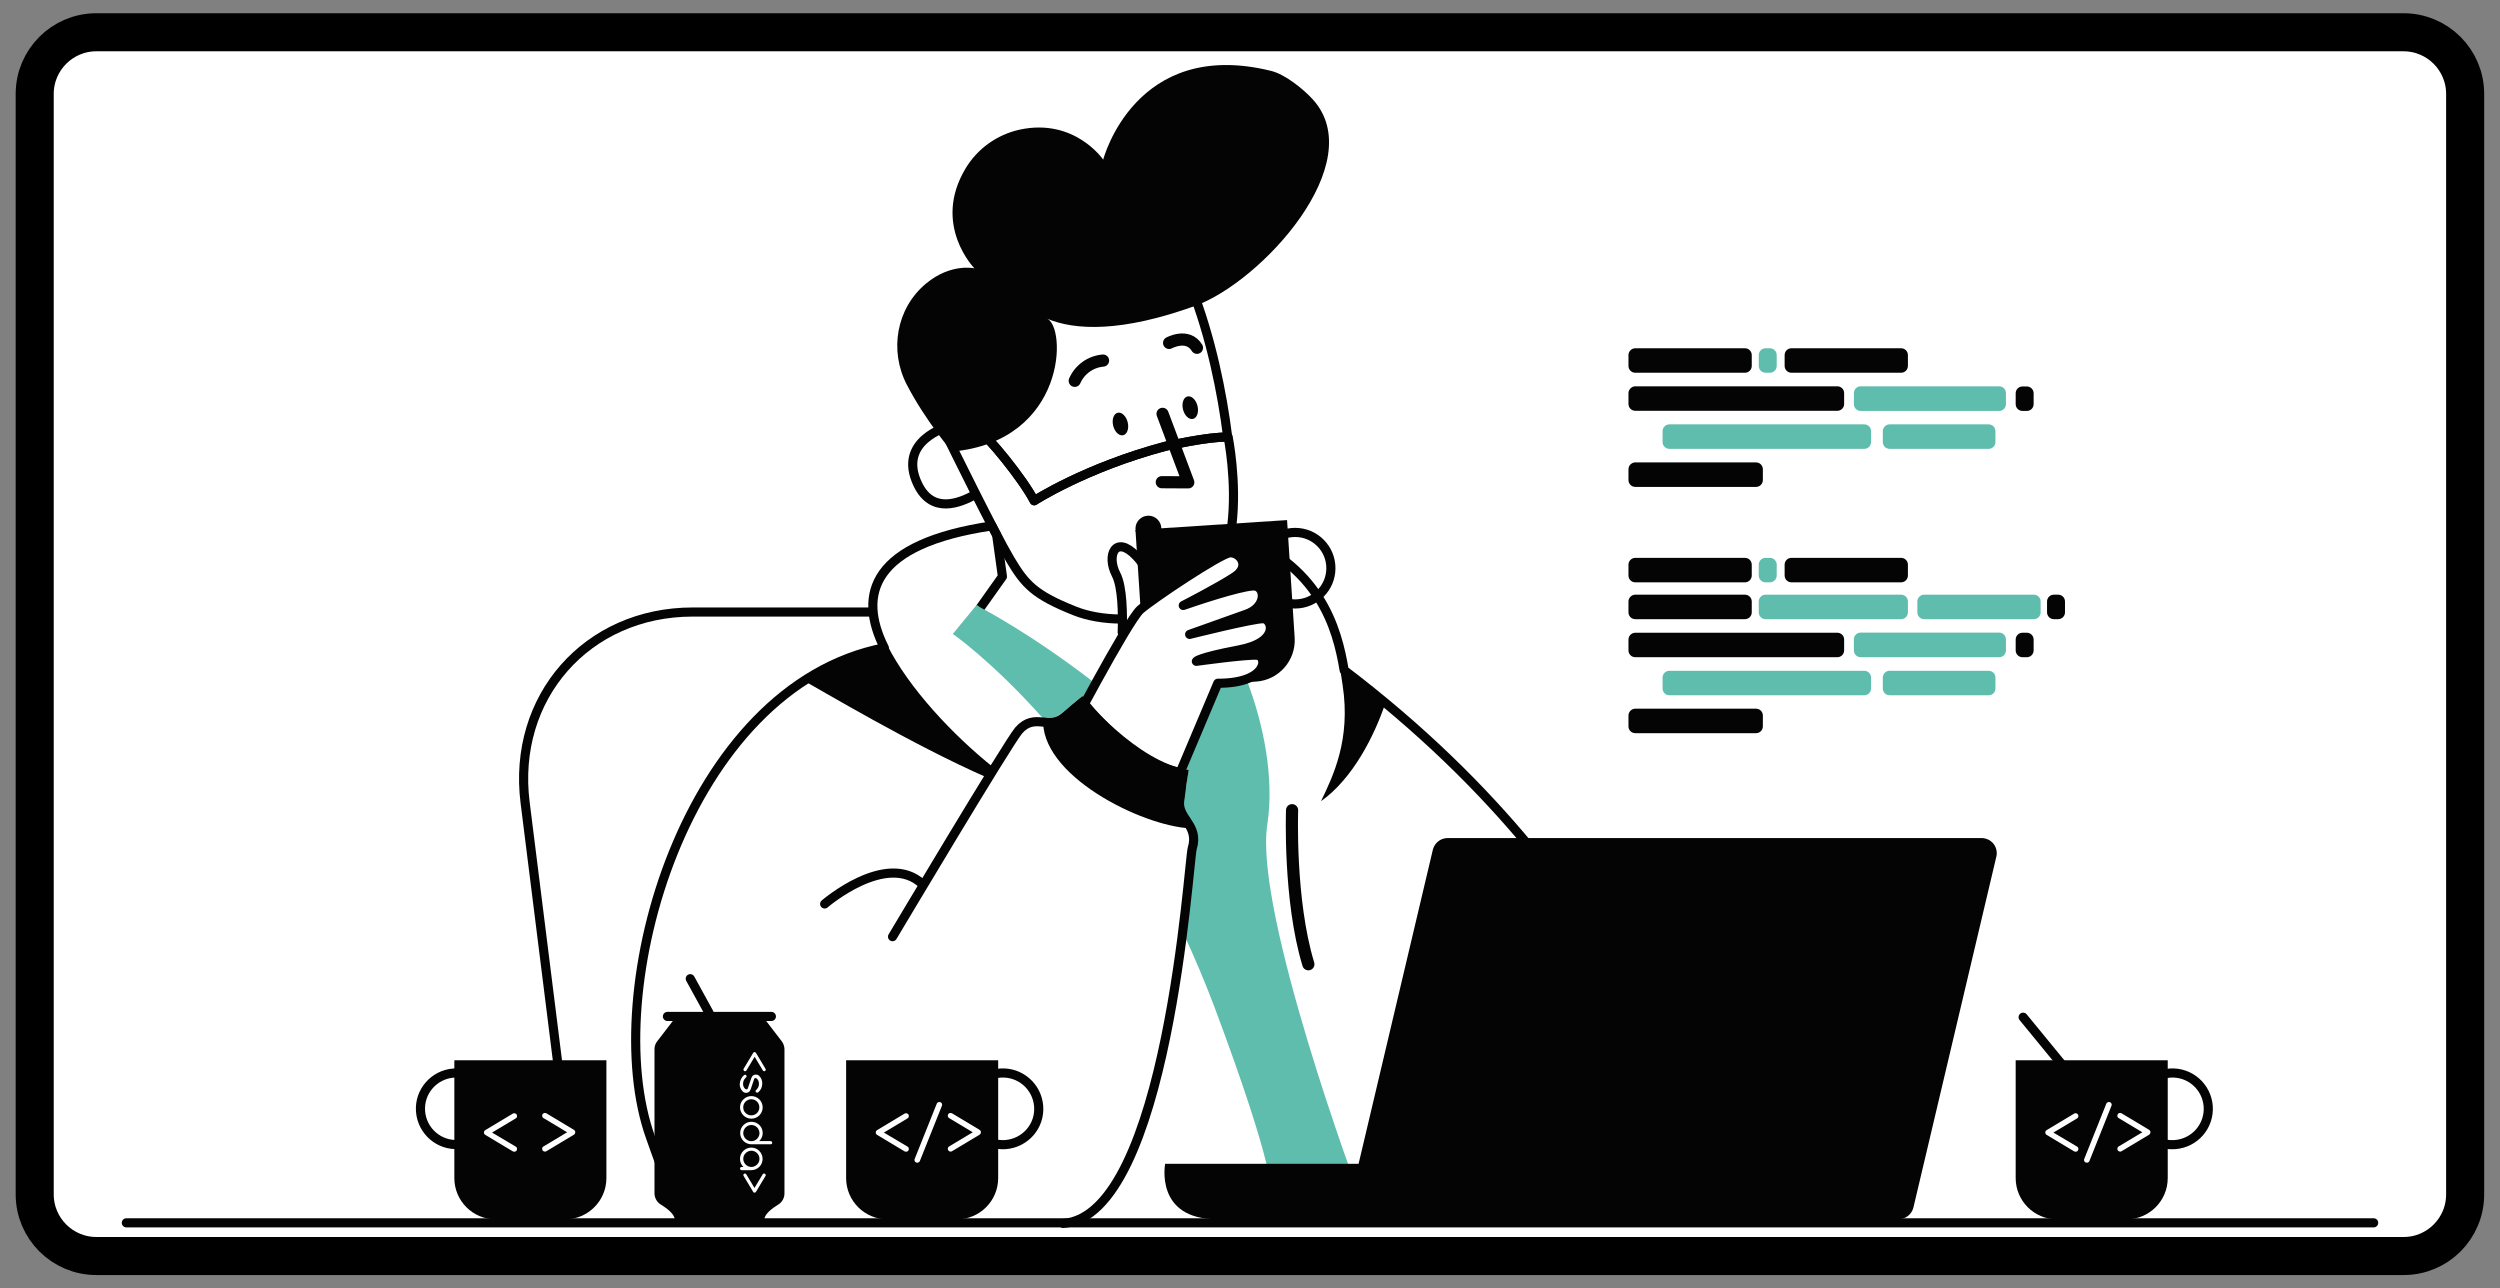 <?xml version="1.0" encoding="utf-8"?>
<!-- Generator: Adobe Illustrator 26.3.1, SVG Export Plug-In . SVG Version: 6.00 Build 0)  -->
<svg version="1.1" id="Layer_1" xmlns="http://www.w3.org/2000/svg" xmlns:xlink="http://www.w3.org/1999/xlink" x="0px" y="0px"
	 viewBox="0 0 1642.5 846.5" style="enable-background:new 0 0 1642.5 846.5;" xml:space="preserve">
<rect x="0" y="0" width="1642.5" height="846.5" fill="#808080" stroke="none"/>
<style type="text/css">
	.st0{fill:#FFFFFF;}
	.st1{fill:none;stroke:#040404;stroke-width:6;stroke-linecap:round;stroke-linejoin:round;}
	.st2{fill:#5EBDAD;}
	.st3{fill:none;stroke:#040404;stroke-width:8;stroke-linecap:round;stroke-linejoin:round;}
	.st4{fill:#040404;}
	.st5{fill:none;stroke:#000000;stroke-width:25;stroke-miterlimit:10;}
</style>
<g id="Layer_2_00000108994310273616431700000014432931400460104372_">
	<g id="outline_00000074444336114051252110000018372610223545308598_">
		<g id="developer_00000075158716893924569740000017152202939837019549_">
			<path id="chair_00000139979483316026851330000017624271554741011611_" class="st0" d="M367,702.9l-22-175.6
				c-8.7-69.1,40.6-125.2,110.1-125.2h116.3"/>
			<g id="body_00000065052261524108793230000008309916730541787547_">
				<path id="hoodie_00000109711796014952270460000012947506266499440062_" class="st0" d="M644.2,399.1l14.4-20.3l-3.8-27.3
					c-1-1.9-2.1-3.9-3.1-6c-78.8,11.7-88.4,44.8-70.7,80.1C450.2,451.1,393.3,651.8,427.3,747c9.7,27.1,17.5,54.1,46.3,54.4"/>
				<g id="tshirt_00000016755322075535290990000015207930561967190158_">
					<path class="st0" d="M685.3,472c0-0.2,0-0.3,0-0.5c4.3,0.4,8.4,0.4,12.4-3c9.9-8.6,13.4-11.2,13.4-11.2s0.9,1.1,2.5,2.9
						c2-3.6,4-7.4,6.1-11.1c-42.8-33.2-75.6-50-75.6-50l-2.4-1.7L626,416.5C626,416.5,651.6,434.2,685.3,472z"/>
					<path class="st0" d="M892.4,783.5c0,0-68.6-184.4-59.8-241.6c4.8-31.2-2.7-66.5-13-93.8l-19.6,1.3L776.4,505
						c1.5,0.4,3.1,0.7,4.6,0.9c0,0-0.9,5.8-3.1,19.3c-1.5,8.9,1.1,9.9,3.1,16.1c2.6,4.2,4.6,8.9,2.4,16.1c-0.7,2.4-2.4,24.7-6.3,55
						c7.2,15.3,14.1,31.5,20.6,48.7c41.6,110.9,37.3,123,37.3,123L892.4,783.5z"/>
				</g>
				<path id="hoodie-2_00000113323599260541134690000012856898625012648892_" class="st0" d="M1124.6,800
					c-4.9-32.5-40.1-206.8-241.5-359.7c-4.5-27.3-15.9-70.3-74.6-90.4"/>
				<path id="string_00000028312394400508121680000002550330560995559568_" class="st0" d="M848.9,532.3c0,0-2.2,58.9,10.7,101.2"/>
				<path id="stripe_00000098203216931794057440000012868106894525051798_" class="st0" d="M880.5,439.6c0.6,3.8,1.1,7.4,1.6,10.5
					c5.5,35.9-6.3,59.8-14.2,76.3c21-14.9,35.2-43.2,42.4-64.8C901.7,454.7,889.9,446.6,880.5,439.6z"/>
				<path id="stripe_II_00000085940036760427402640000009019817517437703603_" class="st0" d="M583,424c-14.7,3-38.9,10.3-56.4,22.4
					c12.2,6.6,72.5,42.8,121.8,64.4c0.4-0.2,3.1-4.7,4.4-6.5C625.7,482.7,597,451.8,583,424z"/>
			</g>
			<g id="head_00000047049335436912488650000003765352686002324381_">
				<path id="ear_00000178197939420784610540000003411551269769026992_" class="st0" d="M622.8,280.3c0,0-33.5,9.1-19.9,37.7
					c9.4,19.8,27.3,12.8,38,6.8"/>
				<path id="face_00000061431959541718425320000014986479682183578765_" class="st0" d="M631.7,285.7l10.5-3.5
					c6.9,4.2,29.9,32.7,37.2,46.8c0,0,33.6-21.8,86.2-35.8c0,0,28.6-6.5,41-6c-3.6-28.9-11-65.8-24-98.7c-19.3-49-79.1-30-87.8-27.1
					c-93.3,31.7-63.3,124.1-63.3,124.1L631.7,285.7z"/>
				<path id="beard_00000125578611225842343580000006196915032158372287_" class="st0" d="M736.7,406.7c-11.2,0-21.9-1.9-30.3-5.2
					c-27.2-10.8-33-17.7-42.8-34.1c-9.8-16.4-40.4-78.8-40.4-78.8l19.1-6.4c6.9,4.2,29.9,32.7,37.2,46.8c0,0,33.6-21.8,86.2-35.8
					c0,0,28.9-6.6,41.2-6c0,0,5.9,29.4,2.4,58.1"/>
				<path id="hair_00000074432004622449111710000008667176036534463414_" class="st0" d="M625.5,296.7c0,0-17.3-20-29.7-43.9
					c-11.7-22.5-6.9-50.3,12.6-66.5c16.3-13.6,31.8-10,31.8-10s-28-28.5-5.9-65.5c7.8-13.1,20.7-22.3,35.5-25.6
					c36.3-7.9,55,19.7,55,19.7s20.8-80.5,110.4-58.3c9,2.2,21,11.8,27.2,18.6c38.1,41.6-33.7,120.1-77.3,135.8
					c-47.9,17.3-78.8,16.3-97.6,8.2C700.9,213.4,701.4,289.8,625.5,296.7z"/>
				<polyline id="nose_00000102537211503295278580000005434119766405438625_" class="st0" points="763.8,271.9 780.7,316.9
					763.3,316.8 				"/>
				<circle id="mouth_00000010999016353818943720000002319695783987565465_" class="st0" cx="754.5" cy="347.3" r="8.5"/>

					<ellipse id="eye_II_00000093170269946930331800000016855847541962170762_" transform="matrix(0.97 -0.243 0.243 0.97 -41.716 197.716)" class="st0" cx="782" cy="268.2" rx="4.9" ry="7.6"/>

					<ellipse id="eye_00000099646987568142932150000005341393994148640702_" transform="matrix(0.97 -0.243 0.243 0.97 -45.663 186.903)" class="st0" cx="736.1" cy="278.9" rx="4.9" ry="7.6"/>
				<path id="brow_II_00000174588993142062424000000007199600397425862315_" class="st0" d="M706.1,250.2
					c3.3-7.5,10.4-12.6,18.6-13.3"/>
				<path id="brow_00000011720772423999834200000004077631293772734908_" class="st0" d="M768.1,225.3c0,0,12.3-6.7,18.3,3.2"/>
			</g>
			<path id="laptop_00000102532161209796880750000000181428142202364590_" class="st0" d="M1301.9,550.6H951.1
				c-4.6,0-8.6,3.2-9.7,7.6l-48.8,206.4H765.5c0,0-7,36.4,34,36.4h447.9c4.6,0,8.6-3.2,9.7-7.6l54.5-230.6c1.3-5.3-2-10.7-7.4-11.9
				C1303.5,550.7,1302.7,550.6,1301.9,550.6z"/>
			<g id="code_lines_00000176007663368812322800000002980737940764749449_">
				<path class="st0" d="M1160,228.8h2.8c2.5,0,4.5,2,4.5,4.5v7.1c0,2.5-2,4.5-4.5,4.5h-2.8c-2.5,0-4.5-2-4.5-4.5v-7.1
					C1155.5,230.8,1157.5,228.8,1160,228.8z"/>
				<path class="st0" d="M1074.4,228.8h72c2.5,0,4.5,2,4.5,4.5v7.1c0,2.5-2,4.5-4.5,4.5h-72c-2.5,0-4.5-2-4.5-4.5v-7.1
					C1069.9,230.8,1072,228.8,1074.4,228.8z"/>
				<path class="st0" d="M1074.4,303.8h79.3c2.5,0,4.5,2,4.5,4.5v7.1c0,2.5-2,4.5-4.5,4.5h-79.3c-2.5,0-4.5-2-4.5-4.5v-7.1
					C1069.9,305.8,1072,303.8,1074.4,303.8z"/>
				<path class="st0" d="M1096.8,278.8h128c2.5,0,4.5,2,4.5,4.5v7.1c0,2.5-2,4.5-4.5,4.5h-128c-2.5,0-4.5-2-4.5-4.5v-7.1
					C1092.3,280.9,1094.3,278.8,1096.8,278.8z"/>
				<path class="st0" d="M1241.5,278.8h65c2.5,0,4.5,2,4.5,4.5v7.1c0,2.5-2,4.5-4.5,4.5h-65c-2.5,0-4.5-2-4.5-4.5v-7.1
					C1237,280.9,1239,278.8,1241.5,278.8z"/>
				<path class="st0" d="M1328.8,253.9h2.8c2.5,0,4.5,2,4.5,4.5v7.1c0,2.5-2,4.5-4.5,4.5h-2.8c-2.5,0-4.5-2-4.5-4.5v-7.1
					C1324.3,255.9,1326.3,253.9,1328.8,253.9z"/>
				<path class="st0" d="M1074.4,253.8h132.7c2.5,0,4.5,2,4.5,4.5v7.1c0,2.5-2,4.5-4.5,4.5h-132.7c-2.5,0-4.5-2-4.5-4.5v-7.1
					C1069.9,255.9,1072,253.8,1074.4,253.8z"/>
				<path class="st0" d="M1177,228.8h72c2.5,0,4.5,2,4.5,4.5v7.1c0,2.5-2,4.5-4.5,4.5h-72c-2.5,0-4.5-2-4.5-4.5v-7.1
					C1172.5,230.8,1174.5,228.8,1177,228.8z"/>
				<path class="st0" d="M1222.5,253.8h90.9c2.5,0,4.5,2,4.5,4.5v7.2c0,2.5-2,4.5-4.5,4.5h-90.9c-2.5,0-4.5-2-4.5-4.5v-7.2
					C1218,255.8,1220,253.8,1222.5,253.8z"/>
			</g>
			<g id="code_lines-2_00000057135200693171487200000007713156253421710985_">
				<path class="st0" d="M1074.4,390.7h72c2.5,0,4.5,2,4.5,4.5v7.1c0,2.5-2,4.5-4.5,4.5h-72c-2.5,0-4.5-2-4.5-4.5v-7.1
					C1069.9,392.7,1072,390.7,1074.4,390.7z"/>
				<path class="st0" d="M1074.4,465.6h79.3c2.5,0,4.5,2,4.5,4.5v7.1c0,2.5-2,4.5-4.5,4.5h-79.3c-2.5,0-4.5-2-4.5-4.5v-7.1
					C1069.9,467.6,1072,465.6,1074.4,465.6z"/>
				<path class="st0" d="M1096.8,440.7h128c2.5,0,4.5,2,4.5,4.5v7.1c0,2.5-2,4.5-4.5,4.5h-128c-2.5,0-4.5-2-4.5-4.5v-7.1
					C1092.3,442.7,1094.3,440.7,1096.8,440.7z"/>
				<path class="st0" d="M1241.5,440.7h65c2.5,0,4.5,2,4.5,4.5v7.1c0,2.5-2,4.5-4.5,4.5h-65c-2.5,0-4.5-2-4.5-4.5v-7.1
					C1237,442.7,1239,440.7,1241.5,440.7z"/>
				<path class="st0" d="M1328.8,415.7h2.8c2.5,0,4.5,2,4.5,4.5v7.1c0,2.5-2,4.5-4.5,4.5h-2.8c-2.5,0-4.5-2-4.5-4.5v-7.1
					C1324.3,417.7,1326.3,415.7,1328.8,415.7z"/>
				<path class="st0" d="M1349.4,390.7h2.8c2.5,0,4.5,2,4.5,4.5v7.1c0,2.5-2,4.5-4.5,4.5h-2.8c-2.5,0-4.5-2-4.5-4.5v-7.1
					C1344.9,392.7,1346.9,390.7,1349.4,390.7z"/>
				<path class="st0" d="M1074.4,415.7h132.7c2.5,0,4.5,2,4.5,4.5v7.1c0,2.5-2,4.5-4.5,4.5h-132.7c-2.5,0-4.5-2-4.5-4.5v-7.1
					C1069.9,417.7,1072,415.7,1074.4,415.7z"/>
				<path class="st0" d="M1160,390.7h89c2.5,0,4.5,2,4.5,4.5v7.1c0,2.5-2,4.5-4.5,4.5h-89c-2.5,0-4.5-2-4.5-4.5v-7.1
					C1155.5,392.7,1157.5,390.7,1160,390.7z"/>
				<path class="st0" d="M1264.2,390.7h72c2.5,0,4.5,2,4.5,4.5v7.1c0,2.5-2,4.5-4.5,4.5h-72c-2.5,0-4.5-2-4.5-4.5v-7.1
					C1259.7,392.7,1261.7,390.7,1264.2,390.7z"/>
				<path class="st0" d="M1160,366.5h2.8c2.5,0,4.5,2,4.5,4.5v7.1c0,2.5-2,4.5-4.5,4.5h-2.8c-2.5,0-4.5-2-4.5-4.5V371
					C1155.5,368.5,1157.5,366.5,1160,366.5z"/>
				<path class="st0" d="M1074.4,366.5h72c2.5,0,4.5,2,4.5,4.5v7.1c0,2.5-2,4.5-4.5,4.5h-72c-2.5,0-4.5-2-4.5-4.5V371
					C1069.9,368.5,1072,366.5,1074.4,366.5z"/>
				<path class="st0" d="M1177,366.5h72c2.5,0,4.5,2,4.5,4.5v7.1c0,2.5-2,4.5-4.5,4.5h-72c-2.5,0-4.5-2-4.5-4.5V371
					C1172.5,368.5,1174.5,366.5,1177,366.5z"/>
				<path class="st0" d="M1222.5,415.6h90.9c2.5,0,4.5,2,4.5,4.5v7.2c0,2.5-2,4.5-4.5,4.5h-90.9c-2.5,0-4.5-2-4.5-4.5v-7.2
					C1218,417.6,1220,415.6,1222.5,415.6z"/>
			</g>
			<g id="mug_00000113327632216060257040000010849047724417075871_">
				<path id="handle_00000139256335220386502830000008380965709708796070_" class="st0" d="M1419.5,706.3c2-0.7,4-1.1,6.1-1.3
					c13-0.9,24.2,8.8,25.2,21.8c0.9,13-8.8,24.2-21.8,25.2c-1.8,0.1-3.6,0.1-5.3-0.2"/>

					<line id="spoon_00000001660751525785292880000002632785746046977664_" class="st0" x1="1362.8" y1="709.3" x2="1329.2" y2="668.3"/>
				<path id="mug-2_00000054964393370240352980000000146639582937558932_" class="st0" d="M1324.3,696.6V774
					c0,14.9,12.1,27.1,27.1,27.1h45.7c14.9,0,27.1-12.1,27.1-27.1v-77.4H1324.3z M1364.6,753.3c0.6,0.3,0.9,0.9,0.9,1.6
					c0,1-0.8,1.8-1.8,1.8c-0.3,0-0.6-0.1-0.9-0.2l-18-10.8c-0.9-0.4-1.3-1.5-0.9-2.4c0.2-0.4,0.5-0.7,0.9-0.9l18-10.8
					c0.3-0.2,0.6-0.2,0.9-0.2c1,0,1.8,0.8,1.8,1.8c0,0.7-0.3,1.3-0.9,1.6l-15.5,9.3L1364.6,753.3z M1387.2,726.6l-14.5,36.3
					c-0.1,0.2-0.2,0.4-0.4,0.5c-0.3,0.3-0.8,0.5-1.3,0.5c-1,0-1.8-0.8-1.8-1.8c0-0.3,0.1-0.5,0.2-0.8l14.5-36.3
					c0.1-0.2,0.2-0.4,0.4-0.5c0.3-0.3,0.8-0.5,1.3-0.5c1,0,1.8,0.8,1.8,1.8C1387.4,726.1,1387.3,726.4,1387.2,726.6L1387.2,726.6z
					 M1411.8,745.6l-18,10.8c-0.3,0.2-0.6,0.2-0.9,0.2c-1,0-1.8-0.8-1.8-1.8c0-0.7,0.3-1.3,0.9-1.6l15.5-9.3l-15.5-9.3
					c-0.6-0.3-0.9-0.9-0.9-1.6c0-0.5,0.2-0.9,0.5-1.3c0.3-0.3,0.8-0.5,1.3-0.5c0.3,0,0.6,0.1,0.9,0.2l18,10.8
					c0.9,0.4,1.3,1.5,0.9,2.4C1412.5,745.1,1412.2,745.4,1411.8,745.6L1411.8,745.6z"/>
			</g>
			<g id="tea_00000089531812661359694630000006304578437472537731_">
				<path id="handle-2_00000075137507844544682110000005594770454931970194_" class="st0" d="M301.5,751.9c-13,1-24.2-8.8-25.2-21.7
					c-1-13,8.8-24.2,21.7-25.2c1.4-0.1,2.9-0.1,4.3,0.1"/>
				<path id="ug_00000029011215057212786720000007638422073608241581_" class="st0" d="M298.5,696.6V774c0,14.9,12.1,27.1,27.1,27.1
					h45.7c14.9,0,27.1-12.1,27.1-27.1v-77.4H298.5z M338.8,753.3c0.6,0.3,0.9,0.9,0.9,1.6c0,1-0.8,1.8-1.8,1.8
					c-0.3,0-0.6-0.1-0.9-0.2l-18-10.8c-0.9-0.4-1.3-1.5-0.9-2.4c0.2-0.4,0.5-0.7,0.9-0.9l18-10.8c0.3-0.2,0.6-0.2,0.9-0.2
					c1,0,1.8,0.8,1.8,1.8c0,0.7-0.3,1.3-0.9,1.6l-15.5,9.3L338.8,753.3z M376.9,745.6l-18,10.8c-0.3,0.2-0.6,0.2-0.9,0.2
					c-0.5,0-0.9-0.2-1.3-0.5c-0.3-0.3-0.5-0.8-0.5-1.3c0-0.7,0.3-1.3,0.9-1.6l15.5-9.3l-15.5-9.3c-0.6-0.3-0.9-0.9-0.9-1.6
					c0-1,0.8-1.8,1.8-1.8c0.3,0,0.6,0.1,0.9,0.2l18,10.8c0.9,0.4,1.3,1.5,0.9,2.4C377.6,745.1,377.3,745.4,376.9,745.6L376.9,745.6z
					"/>
			</g>
			<g id="soda_00000153665367198362422230000015674056932640776591_">
				<line id="line_00000182501839589190959630000000318949402518950061_" class="st0" x1="465.8" y1="665.4" x2="453.5" y2="643"/>

					<line id="line-2_00000131369743364416258340000005272868082198709156_" class="st0" x1="438.5" y1="667.8" x2="506.8" y2="667.8"/>
				<g id="can_00000167383859620137688700000000454274489374693778_">
					<path class="st0" d="M497.4,740.7c-2.1-2.1-5.4-2.1-7.5,0c-2.1,2.1-2.1,5.4,0,7.5c2.1,2.1,5.4,2.1,7.5,0c1-1,1.6-2.4,1.6-3.8
						C498.9,743,498.4,741.7,497.4,740.7z"/>
					<path class="st0" d="M493.6,732.8c2.9,0,5.3-2.3,5.3-5.3c0-2.9-2.3-5.3-5.3-5.3c-2.9,0-5.3,2.3-5.3,5.3c0,1.4,0.5,2.8,1.6,3.8
						C490.9,732.2,492.2,732.8,493.6,732.8z"/>
					<path class="st0" d="M497.4,765.1c2.1-2.1,2.1-5.4,0-7.5c-2.1-2.1-5.4-2.1-7.5,0c-2.1,2.1-2.1,5.4,0,7.5c1,1,2.4,1.6,3.8,1.6
						C495,766.7,496.4,766.1,497.4,765.1z"/>
					<path class="st0" d="M513.6,684.1l-12-15.6h-57.8l-12,15.6c-1.1,1.4-1.8,3.2-1.8,5.1v95c0.1,3.1,1.8,5.9,4.5,7.4
						c3.7,2.3,8.4,5.9,8.8,9.3h58.9c0.3-3.4,5.1-7,8.8-9.3c2.7-1.5,4.4-4.4,4.4-7.5v-95C515.3,687.3,514.7,685.6,513.6,684.1z
						 M488.5,702.3l6.3-10.5c0.2-0.3,0.5-0.6,0.9-0.6c0.4,0,0.8,0.2,1,0.6l6.3,10.5c0.1,0.2,0.1,0.3,0.1,0.5c0,0.3-0.1,0.5-0.3,0.7
						c-0.2,0.2-0.5,0.3-0.7,0.3c-0.4,0-0.7-0.2-0.9-0.5l-5.4-9l-5.4,9c-0.2,0.3-0.5,0.5-0.9,0.5c-0.3,0-0.6-0.1-0.7-0.3
						c-0.2-0.2-0.3-0.5-0.3-0.7C488.3,702.7,488.4,702.5,488.5,702.3L488.5,702.3z M488.9,706.3c0.2-0.1,0.4-0.2,0.6-0.2
						c0.3,0,0.6,0.1,0.7,0.3c0.2,0.2,0.3,0.5,0.3,0.7c0,0.3-0.1,0.5-0.3,0.7l-0.4,0.4c-1,1-1.6,2.3-1.6,3.7
						c-0.1,1.3,0.4,2.6,1.4,3.5c0.3,0.2,0.6,0.3,0.9,0.3c0.4,0,0.7-0.3,0.8-0.6l2.2-6.5c0.2-0.6,0.5-1.2,0.9-1.7
						c0.6-0.6,1.4-0.9,2.2-0.9c0.9,0,1.7,0.3,2.3,1c1.3,1.3,2,3.1,1.9,5c0,2.2-1,4.3-2.7,5.7c-0.2,0.1-0.4,0.2-0.6,0.2
						c-0.6,0-1.1-0.5-1.1-1c0,0,0,0,0,0c0-0.3,0.1-0.5,0.3-0.7l0.4-0.4c1-1,1.6-2.3,1.5-3.7c0.1-1.3-0.4-2.6-1.4-3.5
						c-0.3-0.2-0.6-0.3-0.9-0.3c-0.4,0-0.7,0.3-0.8,0.6l-2.2,6.5c-0.2,0.6-0.5,1.2-0.9,1.7c-0.6,0.6-1.4,0.9-2.2,0.9
						c-0.9,0-1.7-0.3-2.3-1c-1.3-1.3-2-3.1-1.9-5C486.2,709.8,487.2,707.7,488.9,706.3L488.9,706.3z M488.4,722.3
						c2.9-2.9,7.6-2.9,10.5,0c2.9,2.9,2.9,7.6,0,10.5c-2.9,2.9-7.6,2.9-10.5,0c-1.4-1.4-2.2-3.3-2.2-5.3
						C486.2,725.5,487,723.6,488.4,722.3z M486.5,768.5c-0.4-0.4-0.4-1.1,0-1.5c0.2-0.2,0.5-0.3,0.7-0.3h1.2
						c-2.9-2.9-3-7.6-0.1-10.5c2.9-2.9,7.6-3,10.5-0.1c2.9,2.9,3,7.6,0.1,10.5c-1.4,1.4-3.3,2.2-5.3,2.2h-6.3
						C487,768.8,486.7,768.7,486.5,768.5z M503,772.5l-6.3,10.5c-0.2,0.4-0.6,0.6-1,0.6c-0.4,0-0.7-0.2-0.9-0.6l-6.3-10.5
						c-0.1-0.2-0.1-0.3-0.1-0.5c0-0.3,0.1-0.5,0.3-0.7c0.2-0.2,0.5-0.3,0.7-0.3c0.4,0,0.7,0.2,0.9,0.5l5.4,9l5.4-9
						c0.2-0.3,0.5-0.5,0.9-0.5c0.6,0,1.1,0.5,1.1,1.1C503.1,772.2,503.1,772.3,503,772.5z M507.1,751.5c-0.2,0.2-0.5,0.3-0.7,0.3
						h-12.7c-4.1,0-7.4-3.3-7.4-7.4c0-4.1,3.3-7.4,7.4-7.4c4.1,0,7.4,3.3,7.4,7.4c0,2-0.8,3.8-2.2,5.2l-0.1,0.1h7.5
						c0.3,0,0.6,0.1,0.7,0.3c0.2,0.2,0.3,0.5,0.3,0.7C507.4,751.1,507.3,751.4,507.1,751.5L507.1,751.5z"/>
				</g>
			</g>
			<g id="hand_00000141451678943675079030000001083635822613707663_">
				<path id="thumb_00000032643802994301397050000007943883043408317873_" class="st0" d="M737.3,415.5c0.4-11.7,0.2-30-4-38
					c-6.6-12.7-0.4-26.3,13-12.4c7.7,7.9,11.4,18.4,13.3,26"/>
				<circle class="st0" cx="850.9" cy="373.3" r="23.5"/>
				<path id="sleeve_00000131342049555169561940000013398863297956899246_" class="st0" d="M698.5,803.8
					c68.8-5.1,82.4-238.4,84.8-246.4c4.8-15.7-10.2-19.4-8.2-31.9c2-12.5,0.4-18,0.4-18c-32.3-5.3-63.6-45.8-63.6-45.8
					s-3.2,2.4-12.5,10.3c-9.2,7.9-19.6-4.2-30.1,7.9c-7,8.1-82.9,135.5-82.9,135.5"/>
				<path id="welt_00000096739219199817989770000014907133811376665499_" class="st0" d="M777.9,525.2c2.2-13.4,3.1-19.3,3.1-19.3
					c-34.4-5.3-69.8-48.6-69.8-48.6s-3.5,2.6-13.4,11.2c-4,3.5-8.1,3.4-12.4,3c-3,37.6,64.5,71.1,96.4,72.7
					C779.7,535.2,776.2,535.4,777.9,525.2z"/>
				<path id="line-3_00000183947699315335278130000015149827678726494623_" class="st0" d="M541.8,593.9c0,0,40.7-35.1,64.3-13"/>
				<path id="hand-2_00000147933320535080794800000011828622322873805499_" class="st0" d="M697.8,490l68.2,39.6l34.1-80.7
					c32.9,0.1,32.8-17.8,25.9-18.4c-6.9-0.6-40,4-40,4s1.1-2.4,28-7.5c26.9-5.1,21.8-20.1,16.1-20.5c-5.8-0.4-48.5,10.3-48.5,10.3
					l36.7-13.1c13.1-4.2,13.5-16.8,6.7-18.6c-4.5-1.2-28.6,6.1-47.6,12.7c0,0,22.9-11.7,33.7-18.8c10.9-7.1,3.3-16.3-3.1-15.8
					c-6.3,0.6-50.4,30-58.8,37.3C740.8,407.9,697.8,490,697.8,490z"/>
			</g>
			<g id="coffe_00000065063916156371225510000002612388124675112612_">
				<path id="handle-3_00000134232583619531210910000008687498049968131236_" class="st0" d="M653.4,705.6c1.2-0.3,2.5-0.5,3.8-0.6
					c13-0.9,24.2,8.8,25.2,21.8s-8.8,24.2-21.8,25.2c-2.9,0.2-5.8-0.1-8.6-1"/>
				<path id="mug-3_00000003814781865702588810000001557313166046899587_" class="st0" d="M555.9,696.6V774
					c0,14.9,12.1,27.1,27.1,27.1h45.7c14.9,0,27.1-12.1,27.1-27.1v-77.4H555.9z M596.2,753.3c0.6,0.3,0.9,0.9,0.9,1.6
					c0,1-0.8,1.8-1.8,1.8c-0.3,0-0.6-0.1-0.9-0.2l-18-10.8c-0.9-0.4-1.3-1.5-0.9-2.4c0.2-0.4,0.5-0.7,0.9-0.9l18-10.8
					c0.3-0.2,0.6-0.2,0.9-0.2c0.5,0,0.9,0.2,1.3,0.5c0.3,0.3,0.5,0.8,0.5,1.3c0,0.7-0.3,1.3-0.9,1.6l-15.5,9.3L596.2,753.3z
					 M618.8,726.6l-14.5,36.3c-0.1,0.2-0.2,0.4-0.4,0.5c-0.3,0.3-0.8,0.5-1.3,0.5c-1,0-1.8-0.8-1.8-1.8c0-0.3,0.1-0.5,0.2-0.8
					l14.5-36.3c0.1-0.2,0.2-0.4,0.4-0.5c0.3-0.3,0.8-0.5,1.3-0.5c1,0,1.8,0.8,1.8,1.8C618.9,726.1,618.9,726.4,618.8,726.6
					L618.8,726.6z M643.4,745.6l-18,10.8c-0.3,0.2-0.6,0.2-0.9,0.2c-1,0-1.8-0.8-1.8-1.8c0-0.7,0.3-1.3,0.9-1.6l15.5-9.3l-15.5-9.3
					c-0.6-0.3-0.9-0.9-0.9-1.6c0-0.5,0.2-0.9,0.5-1.3c0.3-0.3,0.8-0.5,1.3-0.5c0.3,0,0.6,0.1,0.9,0.2l18,10.8
					c0.9,0.4,1.3,1.5,0.9,2.4C644.1,745.1,643.8,745.4,643.4,745.6L643.4,745.6z"/>
			</g>
			<line id="line-4_00000095341161914032427640000007240913959044572334_" class="st0" x1="83" y1="803.4" x2="1559.5" y2="803.4"/>
			<path class="st0" d="M850.6,419l-5-77.3l-99.6,6.5l3.4,52.3c8.9-7.6,52.3-36.6,58.6-37.2c6.3-0.6,13.9,8.7,3.1,15.8
				c-10.9,7.1-33.7,18.8-33.7,18.8c19-6.7,43.1-13.9,47.6-12.7c6.8,1.8,6.4,14.4-6.7,18.6l-36.7,13.1c0,0,42.7-10.7,48.5-10.3
				c5.8,0.4,10.8,15.4-16.1,20.5c-26.9,5.1-28,7.5-28,7.5s33.1-4.7,40-4c6.9,0.6,7,18.5-25.9,18.4l-0.2,0.4l25.4-1.6
				C840.2,446.8,851.5,433.9,850.6,419C850.6,419,850.6,419,850.6,419z"/>
		</g>
	</g>
	<path class="st0" d="M1579.2,825.2H63.3c-22.3,0-40.5-18.1-40.5-40.5v-723c0-22.3,18.1-40.5,40.5-40.5h1515.8
		c22.3,0,40.5,18.1,40.5,40.5v723C1619.6,807.1,1601.5,825.2,1579.2,825.2z"/>
</g>
<g id="Layer_2_00000046305128842851168410000013637734889480808084_">
	<g id="outline">
		<g id="developer">
			<path id="chair" class="st1" d="M367,702.9l-22-175.6c-8.7-69.1,40.6-125.2,110.1-125.2h116.3"/>
			<g id="body">
				<path id="hoodie" class="st1" d="M644.2,399.1l14.4-20.3l-3.8-27.3c-1-1.9-2.1-3.9-3.1-6c-78.8,11.7-88.4,44.8-70.7,80.1
					C450.2,451.1,393.3,651.8,427.3,747c9.7,27.1,17.5,54.1,46.3,54.4"/>
				<g id="tshirt">
					<path class="st2" d="M685.3,472c0-0.2,0-0.3,0-0.5c4.3,0.4,8.4,0.4,12.4-3c9.9-8.6,13.4-11.2,13.4-11.2s0.9,1.1,2.5,2.9
						c2-3.6,4-7.4,6.1-11.1c-42.8-33.2-75.6-50-75.6-50l-2.4-1.7L626,416.5C626,416.5,651.6,434.2,685.3,472z"/>
					<path class="st2" d="M892.4,783.5c0,0-68.6-184.4-59.8-241.6c4.8-31.2-2.7-66.5-13-93.8l-19.6,1.3L776.4,505
						c1.5,0.4,3.1,0.7,4.6,0.9c0,0-0.9,5.8-3.1,19.3c-1.5,8.9,1.1,9.9,3.1,16.1c2.6,4.2,4.6,8.9,2.4,16.1c-0.7,2.4-2.4,24.7-6.3,55
						c7.2,15.3,14.1,31.5,20.6,48.7c41.6,110.9,37.3,123,37.3,123L892.4,783.5z"/>
				</g>
				<path id="hoodie-2" class="st1" d="M1124.6,800c-4.9-32.5-40.1-206.8-241.5-359.7c-4.5-27.3-15.9-70.3-74.6-90.4"/>
				<path id="string" class="st3" d="M848.9,532.3c0,0-2.2,58.9,10.7,101.2"/>
				<path id="stripe" class="st4" d="M880.5,439.6c0.6,3.8,1.1,7.4,1.6,10.5c5.5,35.9-6.3,59.8-14.2,76.3
					c21-14.9,35.2-43.2,42.4-64.8C901.7,454.7,889.9,446.6,880.5,439.6z"/>
				<path id="stripe_II" class="st4" d="M583,424c-14.7,3-38.9,10.3-56.4,22.4c12.2,6.6,72.5,42.8,121.8,64.4
					c0.4-0.2,3.1-4.7,4.4-6.5C625.7,482.7,597,451.8,583,424z"/>
			</g>
			<g id="head">
				<path id="ear" class="st1" d="M622.8,280.3c0,0-33.5,9.1-19.9,37.7c9.4,19.8,27.3,12.8,38,6.8"/>
				<path id="face" class="st1" d="M631.7,285.7l10.5-3.5c6.9,4.2,29.9,32.7,37.2,46.8c0,0,33.6-21.8,86.2-35.8c0,0,28.6-6.5,41-6
					c-3.6-28.9-11-65.8-24-98.7c-19.3-49-79.1-30-87.8-27.1c-93.3,31.7-63.3,124.1-63.3,124.1L631.7,285.7z"/>
				<path id="beard" class="st1" d="M736.7,406.7c-11.2,0-21.9-1.9-30.3-5.2c-27.2-10.8-33-17.7-42.8-34.1
					c-9.8-16.4-40.4-78.8-40.4-78.8l19.1-6.4c6.9,4.2,29.9,32.7,37.2,46.8c0,0,33.6-21.8,86.2-35.8c0,0,28.9-6.6,41.2-6
					c0,0,5.9,29.4,2.4,58.1"/>
				<path id="hair" class="st4" d="M625.5,296.7c0,0-17.3-20-29.7-43.9c-11.7-22.5-6.9-50.3,12.6-66.5c16.3-13.6,31.8-10,31.8-10
					s-28-28.5-5.9-65.5c7.8-13.1,20.7-22.3,35.5-25.6c36.3-7.9,55,19.7,55,19.7s20.8-80.5,110.4-58.3c9,2.2,21,11.8,27.2,18.6
					c38.1,41.6-33.7,120.1-77.3,135.8c-47.9,17.3-78.8,16.3-97.6,8.2C700.9,213.4,701.4,289.8,625.5,296.7z"/>
				<polyline id="nose" class="st3" points="763.8,271.9 780.7,316.9 763.3,316.8 				"/>
				<circle id="mouth" class="st4" cx="754.5" cy="347.3" r="8.5"/>

					<ellipse id="eye_II" transform="matrix(0.97 -0.243 0.243 0.97 -41.716 197.716)" class="st4" cx="782" cy="268.2" rx="4.9" ry="7.6"/>

					<ellipse id="eye" transform="matrix(0.97 -0.243 0.243 0.97 -45.663 186.903)" class="st4" cx="736.1" cy="278.9" rx="4.9" ry="7.6"/>
				<path id="brow_II" class="st3" d="M706.1,250.2c3.3-7.5,10.4-12.6,18.6-13.3"/>
				<path id="brow" class="st3" d="M768.1,225.3c0,0,12.3-6.7,18.3,3.2"/>
			</g>
			<path id="laptop" class="st4" d="M1301.9,550.6H951.1c-4.6,0-8.6,3.2-9.7,7.6l-48.8,206.4H765.5c0,0-7,36.4,34,36.4h447.9
				c4.6,0,8.6-3.2,9.7-7.6l54.5-230.6c1.3-5.3-2-10.7-7.4-11.9C1303.5,550.7,1302.7,550.6,1301.9,550.6z"/>
			<g id="code_lines">
				<path class="st2" d="M1160,228.8h2.8c2.5,0,4.5,2,4.5,4.5v7.1c0,2.5-2,4.5-4.5,4.5h-2.8c-2.5,0-4.5-2-4.5-4.5v-7.1
					C1155.5,230.8,1157.5,228.8,1160,228.8z"/>
				<path class="st4" d="M1074.4,228.8h72c2.5,0,4.5,2,4.5,4.5v7.1c0,2.5-2,4.5-4.5,4.5h-72c-2.5,0-4.5-2-4.5-4.5v-7.1
					C1069.9,230.8,1072,228.8,1074.4,228.8z"/>
				<path class="st4" d="M1074.4,303.8h79.3c2.5,0,4.5,2,4.5,4.5v7.1c0,2.5-2,4.5-4.5,4.5h-79.3c-2.5,0-4.5-2-4.5-4.5v-7.1
					C1069.9,305.8,1072,303.8,1074.4,303.8z"/>
				<path class="st2" d="M1096.8,278.8h128c2.5,0,4.5,2,4.5,4.5v7.1c0,2.5-2,4.5-4.5,4.5h-128c-2.5,0-4.5-2-4.5-4.5v-7.1
					C1092.3,280.9,1094.3,278.8,1096.8,278.8z"/>
				<path class="st2" d="M1241.5,278.8h65c2.5,0,4.5,2,4.5,4.5v7.1c0,2.5-2,4.5-4.5,4.5h-65c-2.5,0-4.5-2-4.5-4.5v-7.1
					C1237,280.9,1239,278.8,1241.5,278.8z"/>
				<path class="st4" d="M1328.8,253.9h2.8c2.5,0,4.5,2,4.5,4.5v7.1c0,2.5-2,4.5-4.5,4.5h-2.8c-2.5,0-4.5-2-4.5-4.5v-7.1
					C1324.3,255.9,1326.3,253.9,1328.8,253.9z"/>
				<path class="st4" d="M1074.4,253.8h132.7c2.5,0,4.5,2,4.5,4.5v7.1c0,2.5-2,4.5-4.5,4.5h-132.7c-2.5,0-4.5-2-4.5-4.5v-7.1
					C1069.9,255.9,1072,253.8,1074.4,253.8z"/>
				<path class="st4" d="M1177,228.8h72c2.5,0,4.5,2,4.5,4.5v7.1c0,2.5-2,4.5-4.5,4.5h-72c-2.5,0-4.5-2-4.5-4.5v-7.1
					C1172.5,230.8,1174.5,228.8,1177,228.8z"/>
				<path class="st2" d="M1222.5,253.8h90.9c2.5,0,4.5,2,4.5,4.5v7.2c0,2.5-2,4.5-4.5,4.5h-90.9c-2.5,0-4.5-2-4.5-4.5v-7.2
					C1218,255.8,1220,253.8,1222.5,253.8z"/>
			</g>
			<g id="code_lines-2">
				<path class="st4" d="M1074.4,390.7h72c2.5,0,4.5,2,4.5,4.5v7.1c0,2.5-2,4.5-4.5,4.5h-72c-2.5,0-4.5-2-4.5-4.5v-7.1
					C1069.9,392.7,1072,390.7,1074.4,390.7z"/>
				<path class="st4" d="M1074.4,465.6h79.3c2.5,0,4.5,2,4.5,4.5v7.1c0,2.5-2,4.5-4.5,4.5h-79.3c-2.5,0-4.5-2-4.5-4.5v-7.1
					C1069.9,467.6,1072,465.6,1074.4,465.6z"/>
				<path class="st2" d="M1096.8,440.7h128c2.5,0,4.5,2,4.5,4.5v7.1c0,2.5-2,4.5-4.5,4.5h-128c-2.5,0-4.5-2-4.5-4.5v-7.1
					C1092.3,442.7,1094.3,440.7,1096.8,440.7z"/>
				<path class="st2" d="M1241.5,440.7h65c2.5,0,4.5,2,4.5,4.5v7.1c0,2.5-2,4.5-4.5,4.5h-65c-2.5,0-4.5-2-4.5-4.5v-7.1
					C1237,442.7,1239,440.7,1241.5,440.7z"/>
				<path class="st4" d="M1328.8,415.7h2.8c2.5,0,4.5,2,4.5,4.5v7.1c0,2.5-2,4.5-4.5,4.5h-2.8c-2.5,0-4.5-2-4.5-4.5v-7.1
					C1324.3,417.7,1326.3,415.7,1328.8,415.7z"/>
				<path class="st4" d="M1349.4,390.7h2.8c2.5,0,4.5,2,4.5,4.5v7.1c0,2.5-2,4.5-4.5,4.5h-2.8c-2.5,0-4.5-2-4.5-4.5v-7.1
					C1344.9,392.7,1346.9,390.7,1349.4,390.7z"/>
				<path class="st4" d="M1074.4,415.7h132.7c2.5,0,4.5,2,4.5,4.5v7.1c0,2.5-2,4.5-4.5,4.5h-132.7c-2.5,0-4.5-2-4.5-4.5v-7.1
					C1069.9,417.7,1072,415.7,1074.4,415.7z"/>
				<path class="st2" d="M1160,390.7h89c2.5,0,4.5,2,4.5,4.5v7.1c0,2.5-2,4.5-4.5,4.5h-89c-2.5,0-4.5-2-4.5-4.5v-7.1
					C1155.5,392.7,1157.5,390.7,1160,390.7z"/>
				<path class="st2" d="M1264.2,390.7h72c2.5,0,4.5,2,4.5,4.5v7.1c0,2.5-2,4.5-4.5,4.5h-72c-2.5,0-4.5-2-4.5-4.5v-7.1
					C1259.7,392.7,1261.7,390.7,1264.2,390.7z"/>
				<path class="st2" d="M1160,366.5h2.8c2.5,0,4.5,2,4.5,4.5v7.1c0,2.5-2,4.5-4.5,4.5h-2.8c-2.5,0-4.5-2-4.5-4.5V371
					C1155.5,368.5,1157.5,366.5,1160,366.5z"/>
				<path class="st4" d="M1074.4,366.5h72c2.5,0,4.5,2,4.5,4.5v7.1c0,2.5-2,4.5-4.5,4.5h-72c-2.5,0-4.5-2-4.5-4.5V371
					C1069.9,368.5,1072,366.5,1074.4,366.5z"/>
				<path class="st4" d="M1177,366.5h72c2.5,0,4.5,2,4.5,4.5v7.1c0,2.5-2,4.5-4.5,4.5h-72c-2.5,0-4.5-2-4.5-4.5V371
					C1172.5,368.5,1174.5,366.5,1177,366.5z"/>
				<path class="st2" d="M1222.5,415.6h90.9c2.5,0,4.5,2,4.5,4.5v7.2c0,2.5-2,4.5-4.5,4.5h-90.9c-2.5,0-4.5-2-4.5-4.5v-7.2
					C1218,417.6,1220,415.6,1222.5,415.6z"/>
			</g>
			<g id="mug">
				<path id="handle" class="st1" d="M1419.5,706.3c2-0.7,4-1.1,6.1-1.3c13-0.9,24.2,8.8,25.2,21.8c0.9,13-8.8,24.2-21.8,25.2
					c-1.8,0.1-3.6,0.1-5.3-0.2"/>
				<line id="spoon" class="st1" x1="1362.8" y1="709.3" x2="1329.2" y2="668.3"/>
				<path id="mug-2" class="st4" d="M1324.3,696.6V774c0,14.9,12.1,27.1,27.1,27.1h45.7c14.9,0,27.1-12.1,27.1-27.1v-77.4H1324.3z
					 M1364.6,753.3c0.6,0.3,0.9,0.9,0.9,1.6c0,1-0.8,1.8-1.8,1.8c-0.3,0-0.6-0.1-0.9-0.2l-18-10.8c-0.9-0.4-1.3-1.5-0.9-2.4
					c0.2-0.4,0.5-0.7,0.9-0.9l18-10.8c0.3-0.2,0.6-0.2,0.9-0.2c1,0,1.8,0.8,1.8,1.8c0,0.7-0.3,1.3-0.9,1.6l-15.5,9.3L1364.6,753.3z
					 M1387.2,726.6l-14.5,36.3c-0.1,0.2-0.2,0.4-0.4,0.5c-0.3,0.3-0.8,0.5-1.3,0.5c-1,0-1.8-0.8-1.8-1.8c0-0.3,0.1-0.5,0.2-0.8
					l14.5-36.3c0.1-0.2,0.2-0.4,0.4-0.5c0.3-0.3,0.8-0.5,1.3-0.5c1,0,1.8,0.8,1.8,1.8C1387.4,726.1,1387.3,726.4,1387.2,726.6
					L1387.2,726.6z M1411.8,745.6l-18,10.8c-0.3,0.2-0.6,0.2-0.9,0.2c-1,0-1.8-0.8-1.8-1.8c0-0.7,0.3-1.3,0.9-1.6l15.5-9.3
					l-15.5-9.3c-0.6-0.3-0.9-0.9-0.9-1.6c0-0.5,0.2-0.9,0.5-1.3c0.3-0.3,0.8-0.5,1.3-0.5c0.3,0,0.6,0.1,0.9,0.2l18,10.8
					c0.9,0.4,1.3,1.5,0.9,2.4C1412.5,745.1,1412.2,745.4,1411.8,745.6L1411.8,745.6z"/>
			</g>
			<g id="tea">
				<path id="handle-2" class="st1" d="M301.5,751.9c-13,1-24.2-8.8-25.2-21.7c-1-13,8.8-24.2,21.7-25.2c1.4-0.1,2.9-0.1,4.3,0.1"/>
				<path id="ug" class="st4" d="M298.5,696.6V774c0,14.9,12.1,27.1,27.1,27.1h45.7c14.9,0,27.1-12.1,27.1-27.1v-77.4H298.5z
					 M338.8,753.3c0.6,0.3,0.9,0.9,0.9,1.6c0,1-0.8,1.8-1.8,1.8c-0.3,0-0.6-0.1-0.9-0.2l-18-10.8c-0.9-0.4-1.3-1.5-0.9-2.4
					c0.2-0.4,0.5-0.7,0.9-0.9l18-10.8c0.3-0.2,0.6-0.2,0.9-0.2c1,0,1.8,0.8,1.8,1.8c0,0.7-0.3,1.3-0.9,1.6l-15.5,9.3L338.8,753.3z
					 M376.9,745.6l-18,10.8c-0.3,0.2-0.6,0.2-0.9,0.2c-0.5,0-0.9-0.2-1.3-0.5c-0.3-0.3-0.5-0.8-0.5-1.3c0-0.7,0.3-1.3,0.9-1.6
					l15.5-9.3l-15.5-9.3c-0.6-0.3-0.9-0.9-0.9-1.6c0-1,0.8-1.8,1.8-1.8c0.3,0,0.6,0.1,0.9,0.2l18,10.8c0.9,0.4,1.3,1.5,0.9,2.4
					C377.6,745.1,377.3,745.4,376.9,745.6L376.9,745.6z"/>
			</g>
			<g id="soda">
				<line id="line" class="st1" x1="465.8" y1="665.4" x2="453.5" y2="643"/>
				<line id="line-2" class="st1" x1="438.5" y1="667.8" x2="506.8" y2="667.8"/>
				<g id="can">
					<path class="st4" d="M497.4,740.7c-2.1-2.1-5.4-2.1-7.5,0c-2.1,2.1-2.1,5.4,0,7.5c2.1,2.1,5.4,2.1,7.5,0c1-1,1.6-2.4,1.6-3.8
						C498.9,743,498.4,741.7,497.4,740.7z"/>
					<path class="st4" d="M493.6,732.8c2.9,0,5.3-2.3,5.3-5.3c0-2.9-2.3-5.3-5.3-5.3c-2.9,0-5.3,2.3-5.3,5.3c0,1.4,0.5,2.8,1.6,3.8
						C490.9,732.2,492.2,732.8,493.6,732.8z"/>
					<path class="st4" d="M497.4,765.1c2.1-2.1,2.1-5.4,0-7.5c-2.1-2.1-5.4-2.1-7.5,0c-2.1,2.1-2.1,5.4,0,7.5c1,1,2.4,1.6,3.8,1.6
						C495,766.7,496.4,766.1,497.4,765.1z"/>
					<path class="st4" d="M513.6,684.1l-12-15.6h-57.8l-12,15.6c-1.1,1.4-1.8,3.2-1.8,5.1v95c0.1,3.1,1.8,5.9,4.5,7.4
						c3.7,2.3,8.4,5.9,8.8,9.3h58.9c0.3-3.4,5.1-7,8.8-9.3c2.7-1.5,4.4-4.4,4.4-7.5v-95C515.3,687.3,514.7,685.6,513.6,684.1z
						 M488.5,702.3l6.3-10.5c0.2-0.3,0.5-0.6,0.9-0.6c0.4,0,0.8,0.2,1,0.6l6.3,10.5c0.1,0.2,0.1,0.3,0.1,0.5c0,0.3-0.1,0.5-0.3,0.7
						c-0.2,0.2-0.5,0.3-0.7,0.3c-0.4,0-0.7-0.2-0.9-0.5l-5.4-9l-5.4,9c-0.2,0.3-0.5,0.5-0.9,0.5c-0.3,0-0.6-0.1-0.7-0.3
						c-0.2-0.2-0.3-0.5-0.3-0.7C488.3,702.7,488.4,702.5,488.5,702.3L488.5,702.3z M488.9,706.3c0.2-0.1,0.4-0.2,0.6-0.2
						c0.3,0,0.6,0.1,0.7,0.3c0.2,0.2,0.3,0.5,0.3,0.7c0,0.3-0.1,0.5-0.3,0.7l-0.4,0.4c-1,1-1.6,2.3-1.6,3.7
						c-0.1,1.3,0.4,2.6,1.4,3.5c0.3,0.2,0.6,0.3,0.9,0.3c0.4,0,0.7-0.3,0.8-0.6l2.2-6.5c0.2-0.6,0.5-1.2,0.9-1.7
						c0.6-0.6,1.4-0.9,2.2-0.9c0.9,0,1.7,0.3,2.3,1c1.3,1.3,2,3.1,1.9,5c0,2.2-1,4.3-2.7,5.7c-0.2,0.1-0.4,0.2-0.6,0.2
						c-0.6,0-1.1-0.5-1.1-1c0,0,0,0,0,0c0-0.3,0.1-0.5,0.3-0.7l0.4-0.4c1-1,1.6-2.3,1.5-3.7c0.1-1.3-0.4-2.6-1.4-3.5
						c-0.3-0.2-0.6-0.3-0.9-0.3c-0.4,0-0.7,0.3-0.8,0.6l-2.2,6.5c-0.2,0.6-0.5,1.2-0.9,1.7c-0.6,0.6-1.4,0.9-2.2,0.9
						c-0.9,0-1.7-0.3-2.3-1c-1.3-1.3-2-3.1-1.9-5C486.2,709.8,487.2,707.7,488.9,706.3L488.9,706.3z M488.4,722.3
						c2.9-2.9,7.6-2.9,10.5,0c2.9,2.9,2.9,7.6,0,10.5c-2.9,2.9-7.6,2.9-10.5,0c-1.4-1.4-2.2-3.3-2.2-5.3
						C486.2,725.5,487,723.6,488.4,722.3z M486.5,768.5c-0.4-0.4-0.4-1.1,0-1.5c0.2-0.2,0.5-0.3,0.7-0.3h1.2
						c-2.9-2.9-3-7.6-0.1-10.5c2.9-2.9,7.6-3,10.5-0.1c2.9,2.9,3,7.6,0.1,10.5c-1.4,1.4-3.3,2.2-5.3,2.2h-6.3
						C487,768.8,486.7,768.7,486.5,768.5z M503,772.5l-6.3,10.5c-0.2,0.4-0.6,0.6-1,0.6c-0.4,0-0.7-0.2-0.9-0.6l-6.3-10.5
						c-0.1-0.2-0.1-0.3-0.1-0.5c0-0.3,0.1-0.5,0.3-0.7c0.2-0.2,0.5-0.3,0.7-0.3c0.4,0,0.7,0.2,0.9,0.5l5.4,9l5.4-9
						c0.2-0.3,0.5-0.5,0.9-0.5c0.6,0,1.1,0.5,1.1,1.1C503.1,772.2,503.1,772.3,503,772.5z M507.1,751.5c-0.2,0.2-0.5,0.3-0.7,0.3
						h-12.7c-4.1,0-7.4-3.3-7.4-7.4c0-4.1,3.3-7.4,7.4-7.4c4.1,0,7.4,3.3,7.4,7.4c0,2-0.8,3.8-2.2,5.2l-0.1,0.1h7.5
						c0.3,0,0.6,0.1,0.7,0.3c0.2,0.2,0.3,0.5,0.3,0.7C507.4,751.1,507.3,751.4,507.1,751.5L507.1,751.5z"/>
				</g>
			</g>
			<g id="hand">
				<path id="thumb" class="st1" d="M737.3,415.5c0.4-11.7,0.2-30-4-38c-6.6-12.7-0.4-26.3,13-12.4c7.7,7.9,11.4,18.4,13.3,26"/>
				<circle class="st1" cx="850.9" cy="373.3" r="23.5"/>
				<path id="sleeve" class="st1" d="M698.5,803.8c68.8-5.1,82.4-238.4,84.8-246.4c4.8-15.7-10.2-19.4-8.2-31.9
					c2-12.5,0.4-18,0.4-18c-32.3-5.3-63.6-45.8-63.6-45.8s-3.2,2.4-12.5,10.3c-9.2,7.9-19.6-4.2-30.1,7.9
					c-7,8.1-82.9,135.5-82.9,135.5"/>
				<path id="welt" class="st4" d="M777.9,525.2c2.2-13.4,3.1-19.3,3.1-19.3c-34.4-5.3-69.8-48.6-69.8-48.6s-3.5,2.6-13.4,11.2
					c-4,3.5-8.1,3.4-12.4,3c-3,37.6,64.5,71.1,96.4,72.7C779.7,535.2,776.2,535.4,777.9,525.2z"/>
				<path id="line-3" class="st1" d="M541.8,593.9c0,0,40.7-35.1,64.3-13"/>
				<path id="hand-2" class="st1" d="M697.8,490l68.2,39.6l34.1-80.7c32.9,0.1,32.8-17.8,25.9-18.4c-6.9-0.6-40,4-40,4
					s1.1-2.4,28-7.5c26.9-5.1,21.8-20.1,16.1-20.5c-5.8-0.4-48.5,10.3-48.5,10.3l36.7-13.1c13.1-4.2,13.5-16.8,6.7-18.6
					c-4.5-1.2-28.6,6.1-47.6,12.7c0,0,22.9-11.7,33.7-18.8c10.9-7.1,3.3-16.3-3.1-15.8c-6.3,0.6-50.4,30-58.8,37.3
					C740.8,407.9,697.8,490,697.8,490z"/>
			</g>
			<g id="coffe">
				<path id="handle-3" class="st1" d="M653.4,705.6c1.2-0.3,2.5-0.5,3.8-0.6c13-0.9,24.2,8.8,25.2,21.8s-8.8,24.2-21.8,25.2
					c-2.9,0.2-5.8-0.1-8.6-1"/>
				<path id="mug-3" class="st4" d="M555.9,696.6V774c0,14.9,12.1,27.1,27.1,27.1h45.7c14.9,0,27.1-12.1,27.1-27.1v-77.4H555.9z
					 M596.2,753.3c0.6,0.3,0.9,0.9,0.9,1.6c0,1-0.8,1.8-1.8,1.8c-0.3,0-0.6-0.1-0.9-0.2l-18-10.8c-0.9-0.4-1.3-1.5-0.9-2.4
					c0.2-0.4,0.5-0.7,0.9-0.9l18-10.8c0.3-0.2,0.6-0.2,0.9-0.2c0.5,0,0.9,0.2,1.3,0.5c0.3,0.3,0.5,0.8,0.5,1.3
					c0,0.7-0.3,1.3-0.9,1.6l-15.5,9.3L596.2,753.3z M618.8,726.6l-14.5,36.3c-0.1,0.2-0.2,0.4-0.4,0.5c-0.3,0.3-0.8,0.5-1.3,0.5
					c-1,0-1.8-0.8-1.8-1.8c0-0.3,0.1-0.5,0.2-0.8l14.5-36.3c0.1-0.2,0.2-0.4,0.4-0.5c0.3-0.3,0.8-0.5,1.3-0.5c1,0,1.8,0.8,1.8,1.8
					C618.9,726.1,618.9,726.4,618.8,726.6L618.8,726.6z M643.4,745.6l-18,10.8c-0.3,0.2-0.6,0.2-0.9,0.2c-1,0-1.8-0.8-1.8-1.8
					c0-0.7,0.3-1.3,0.9-1.6l15.5-9.3l-15.5-9.3c-0.6-0.3-0.9-0.9-0.9-1.6c0-0.5,0.2-0.9,0.5-1.3c0.3-0.3,0.8-0.5,1.3-0.5
					c0.3,0,0.6,0.1,0.9,0.2l18,10.8c0.9,0.4,1.3,1.5,0.9,2.4C644.1,745.1,643.8,745.4,643.4,745.6L643.4,745.6z"/>
			</g>
			<line id="line-4" class="st1" x1="83" y1="803.4" x2="1559.5" y2="803.4"/>
			<path class="st4" d="M850.6,419l-5-77.3l-99.6,6.5l3.4,52.3c8.9-7.6,52.3-36.6,58.6-37.2c6.3-0.6,13.9,8.7,3.1,15.8
				c-10.9,7.1-33.7,18.8-33.7,18.8c19-6.7,43.1-13.9,47.6-12.7c6.8,1.8,6.4,14.4-6.7,18.6l-36.7,13.1c0,0,42.7-10.7,48.5-10.3
				c5.8,0.4,10.8,15.4-16.1,20.5c-26.9,5.1-28,7.5-28,7.5s33.1-4.7,40-4c6.9,0.6,7,18.5-25.9,18.4l-0.2,0.4l25.4-1.6
				C840.2,446.8,851.5,433.9,850.6,419C850.6,419,850.6,419,850.6,419z"/>
		</g>
	</g>
	<path class="st5" d="M1579.2,825.2H63.3c-22.3,0-40.5-18.1-40.5-40.5v-723c0-22.3,18.1-40.5,40.5-40.5h1515.8
		c22.3,0,40.5,18.1,40.5,40.5v723C1619.6,807.1,1601.5,825.2,1579.2,825.2z"/>
</g>
</svg>

